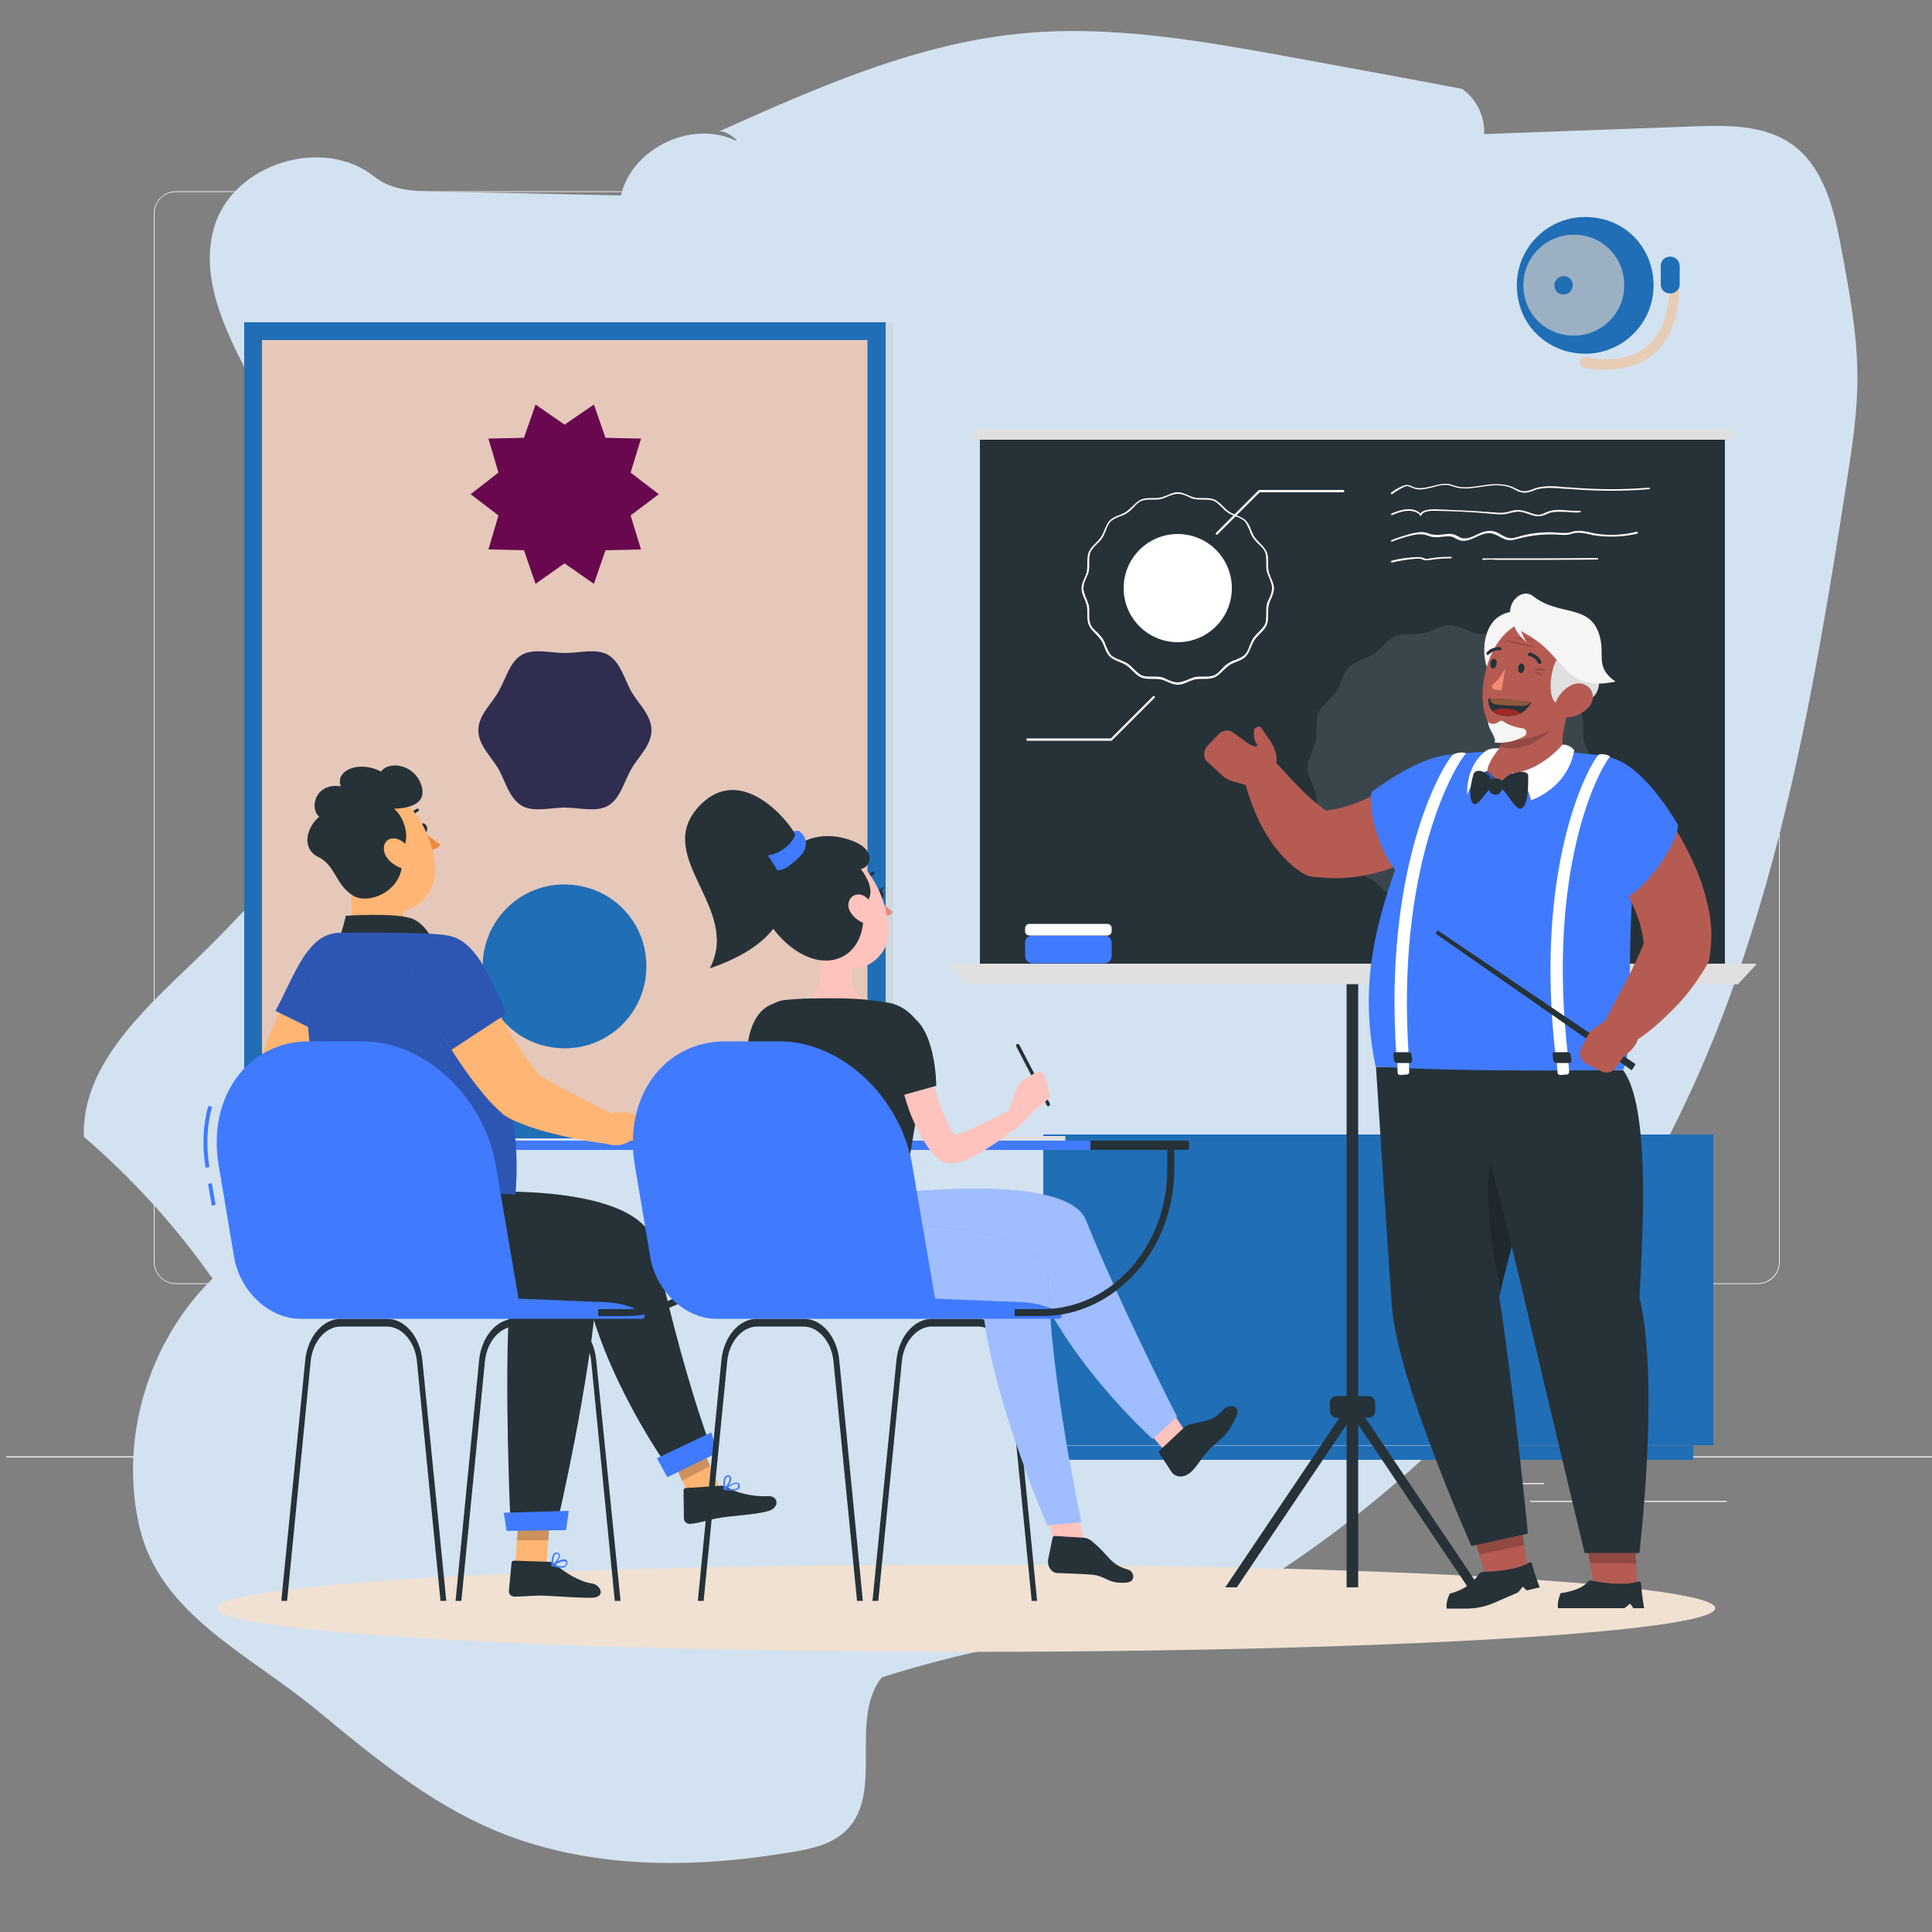 <?xml version="1.0" encoding="utf-8"?>
<!-- Generator: Adobe Illustrator 17.1.0, SVG Export Plug-In . SVG Version: 6.00 Build 0)  -->
<!DOCTYPE svg PUBLIC "-//W3C//DTD SVG 1.1//EN" "http://www.w3.org/Graphics/SVG/1.1/DTD/svg11.dtd">
<svg version="1.1" xmlns="http://www.w3.org/2000/svg" xmlns:xlink="http://www.w3.org/1999/xlink" x="0px" y="0px"
	 viewBox="0 0 500 500" enable-background="new 0 0 500 500" xml:space="preserve">
<rect x="0" y="0" width="500" height="500" fill="#808080" stroke="none"/>
<g id="Background_Complete">
	<g>
		<rect x="1.6" y="376.9" fill="#EBEBEB" width="500" height="0.3"/>
		<rect x="396" y="388.4" fill="#EBEBEB" width="50.9" height="0.3"/>
		<rect x="54.1" y="385.4" fill="#EBEBEB" width="47.2" height="0.3"/>
		<rect x="380.4" y="383.8" fill="#EBEBEB" width="19.2" height="0.3"/>
		<rect x="318.7" y="390.4" fill="#EBEBEB" width="14.1" height="0.3"/>
		<rect x="274.4" y="390.4" fill="#EBEBEB" width="35.4" height="0.3"/>
		<rect x="196.8" y="386.2" fill="#EBEBEB" width="57" height="0.3"/>
		<path fill="#EBEBEB" d="M238.6,332.3H45.5c-3.1,0-5.7-2.6-5.7-5.7V55.2c0-3.1,2.6-5.7,5.7-5.7h193.1c3.1,0,5.7,2.6,5.7,5.7v271.4
			C244.3,329.8,241.8,332.3,238.6,332.3z M45.5,49.7c-3,0-5.5,2.4-5.5,5.5v271.4c0,3,2.4,5.5,5.5,5.5h193.1c3,0,5.5-2.4,5.5-5.5
			V55.2c0-3-2.4-5.5-5.5-5.5H45.5z"/>
		<path fill="#EBEBEB" d="M454.9,332.3H261.8c-3.1,0-5.7-2.6-5.7-5.7V55.2c0-3.1,2.6-5.7,5.7-5.7h193.1c3.1,0,5.7,2.6,5.7,5.7v271.4
			C460.6,329.8,458.1,332.3,454.9,332.3z M261.8,49.7c-3,0-5.5,2.4-5.5,5.5v271.4c0,3,2.4,5.5,5.5,5.5h193.1c3,0,5.5-2.4,5.5-5.5
			V55.2c0-3-2.4-5.5-5.5-5.5H261.8z"/>
	</g>
	<path fill="#D2E2F0" d="M185.9,34.1C210.7,23,236,11.7,263,8.8c24.3-2.6,48.7,1.9,72.8,6.3c14.2,2.6,28.4,5.2,42.6,7.9
		c3.7,2.6,5.9,7.1,5.7,11.7c18.1-0.7,36.2-1.3,54.4-2c8.6-0.3,17.8-0.4,24.9,4.4c8.8,6,11.4,17.6,13.3,28.1c2,10.8,4,21.6,4,32.6
		c0,9.1-1.4,18.1-2.8,27.1c-8.7,55.7-18.3,112.1-42.8,162.8c-23.7,49-61.1,91.3-106.9,120.8c-6.2,4-12.5,7.7-19.5,9.9
		c-6.9,2.1-14.1,2.6-21.3,3.4c-20.1,2.1-39.9,6.2-59.2,12.3c-8.6,10.9,0.7,29.9-9.2,39.6c-3.7,3.6-9,4.8-14,5.6
		c-25.8,4.4-53.1,4.5-77.2-5.7c-16.9-7.2-31.3-19-45.4-30.7c-18-14.9-41-25-46.3-47.7s2.2-47.9,18.9-64.3
		c-9.5-13.5-20.7-25.9-33.3-36.7c-0.6-18,14.6-32,27.6-44.5c20.8-19.9,39.2-42.3,54.5-66.7c4.8-7.6,7.7-20.4-0.8-23.4
		c-6.9-2.4-11-9.5-14.4-16c-8.1-15.6-16.3-31.2-24.4-46.7C58,85,51.7,71.7,55.4,58.9C60.1,42.4,83.6,35,97,45.8
		c4.2,3.4,10.1,3.7,15.6,3.8c16,0.3,32.1,0.6,48.1,1c2.8-12.2,18.2-19.6,29.5-14.3C192,37.1,187.7,33.3,185.9,34.1z"/>
	<g>
		<g>
			<g>
				<rect x="65.2" y="83.4" fill="#CED8E1" width="166" height="211.2"/>
				<rect x="63.2" y="83.4" fill="#206EB6" width="166" height="211.2"/>
				<rect x="67.8" y="88" fill="#E5C8BA" width="156.7" height="201.9"/>
				<path fill="#206EB6" d="M166.8,245.5c3.2,15.3-10,28.6-25.3,25.3c-8-1.7-14.4-8.1-16.1-16.1c-3.2-15.3,10-28.6,25.3-25.3
					C158.8,231.1,165.1,237.5,166.8,245.5z"/>
				<path fill="#2F2E50" d="M168.6,189c0,3.9-3.4,6.8-5.2,10c-1.9,3.2-2.8,7.6-6,9.5c-3.1,1.8-7.4,0.5-11.2,0.5
					c-3.9,0-8.1,1.3-11.2-0.5c-3.2-1.9-4.2-6.3-6-9.5c-1.8-3.1-5.2-6.1-5.2-10c0-3.9,3.4-6.8,5.2-10c1.9-3.2,2.8-7.6,6-9.5
					c3.1-1.8,7.4-0.5,11.2-0.5c3.9,0,8.1-1.3,11.2,0.5c3.2,1.9,4.2,6.3,6,9.5C165.2,182.1,168.6,185.1,168.6,189z"/>
				<polygon fill="#69084F" points="170.5,127.9 163.2,133.4 165.9,142.2 156.7,142.4 153.7,151.1 146.1,145.8 138.6,151.1 
					135.6,142.4 126.4,142.2 129,133.4 121.8,127.9 129,122.3 126.4,113.5 135.6,113.3 138.6,104.7 146.1,109.9 153.7,104.7 
					156.7,113.3 165.9,113.5 163.2,122.3 				"/>
			</g>
		</g>
		<g>
			<rect x="423.6" y="293.6" fill="#206EB6" width="19.8" height="80.4"/>
			<rect x="275.3" y="374.1" fill="#206EB6" width="162.9" height="3.7"/>
			<rect x="270" y="293.6" fill="#206EB6" width="153.6" height="80.4"/>
			<rect x="280.7" y="322.7" fill="#206EB6" width="132.2" height="19.1"/>
			<rect x="280.7" y="347.7" fill="#206EB6" width="132.2" height="19.1"/>
			<path fill="#206EB6" d="M307.9,324h77.8c0.7,0,1.3-0.6,1.3-1.3v-0.1c0-0.7-0.6-1.3-1.3-1.3h-77.8c-0.7,0-1.3,0.6-1.3,1.3v0.1
				C306.7,323.4,307.3,324,307.9,324z"/>
			<path fill="#206EB6" d="M307.9,349h77.8c0.7,0,1.3-0.6,1.3-1.3v-0.1c0-0.7-0.6-1.3-1.3-1.3h-77.8c-0.7,0-1.3,0.6-1.3,1.3v0.1
				C306.7,348.5,307.3,349,307.9,349z"/>
			<rect x="280.7" y="297.6" fill="#206EB6" width="132.2" height="19.1"/>
			<path fill="#206EB6" d="M307.9,299h77.8c0.7,0,1.3-0.6,1.3-1.3v-0.1c0-0.7-0.6-1.3-1.3-1.3h-77.8c-0.7,0-1.3,0.6-1.3,1.3v0.1
				C306.7,298.4,307.3,299,307.9,299z"/>
		</g>
		<g>
			<path fill="#206EB6" d="M427.3,69c3.6,13.5-8.4,25.5-21.9,21.9c-5.9-1.6-10.7-6.3-12.2-12.2c-3.6-13.5,8.4-25.5,21.9-21.9
				C421,58.3,425.7,63,427.3,69z"/>
			<path fill="#9CB0C3" d="M419.9,70.3c2.6,9.9-6.2,18.7-16.1,16.1c-4.4-1.1-8-4.7-9.1-9.1c-2.6-9.9,6.2-18.7,16.1-16.1
				C415.2,62.3,418.7,65.9,419.9,70.3z"/>
			<path fill="#206EB6" d="M406.8,72.8c0.9,2.1-1.1,4.1-3.2,3.2c-0.5-0.2-0.9-0.6-1.1-1.1c-0.9-2.1,1.1-4.1,3.2-3.2
				C406.2,71.9,406.6,72.3,406.8,72.8z"/>
			<path fill="#E7CDB6" d="M415.4,95.7c-3.1,0-5.3-0.5-5.5-0.6c-0.7-0.2-1.2-0.9-1-1.6c0.2-0.7,0.9-1.2,1.6-1
				c0.1,0,9.3,2.2,15.5-2.7c4-3.1,6-8.5,6-16c0-0.7,0.6-1.3,1.3-1.3c0.7,0,1.3,0.6,1.3,1.3c0,8.3-2.4,14.4-7,18.1
				C423.7,95,419,95.7,415.4,95.7z"/>
			<path fill="#206EB6" d="M430.9,75.6c-0.7-0.4-1.1-1.2-1.1-2v-4.8c0-0.8,0.4-1.6,1.1-2c1.9-1.1,3.8,0.3,3.8,2.1v4.7
				C434.7,75.3,432.8,76.6,430.9,75.6z"/>
		</g>
	</g>
</g>
<g id="Background_Simple" display="none">
	<g display="inline">
		<path fill="#407BFF" d="M391.2,236.3c-3.6-38.9-87.7-129.1-149.8-150.8C160.9,57.2,77.3,94,59.8,178.8
			C43.5,257.6,105.3,321,186.2,328.9C258.2,336,397.9,282.9,391.2,236.3z"/>
		<path opacity="0.9" fill="#FFFFFF" d="M391.2,236.3c-3.6-38.9-87.7-129.1-149.8-150.8C160.9,57.2,77.3,94,59.8,178.8
			C43.5,257.6,105.3,321,186.2,328.9C258.2,336,397.9,282.9,391.2,236.3z"/>
	</g>
</g>
<g id="Shadow_1_">
	<ellipse id="_x3C_Path_x3E__84_" fill="#F0E1D2" cx="250" cy="416.2" rx="193.9" ry="11.3"/>
</g>
<g id="Board">
	<g>
		<rect x="253.6" y="112.4" fill="#263238" width="192.8" height="140.4"/>
		<path fill="#FFFFFF" d="M304.8,177.2c-1,0-1.9-0.4-2.8-0.8c-0.6-0.3-1.2-0.5-1.8-0.6c-0.6-0.1-1.3-0.1-2-0.1c-1,0-2,0-2.9-0.4
			c-0.9-0.4-1.6-1.1-2.3-1.8c-0.5-0.5-1-1-1.5-1.3c-0.5-0.4-1.2-0.6-1.8-0.9c-0.9-0.4-1.8-0.7-2.5-1.4c-0.7-0.7-1.1-1.6-1.4-2.5
			c-0.3-0.6-0.5-1.3-0.9-1.8c-0.4-0.5-0.8-1-1.3-1.5c-0.7-0.7-1.4-1.4-1.8-2.3c-0.4-0.9-0.4-1.9-0.4-2.9c0-0.7,0-1.4-0.1-2
			c-0.1-0.6-0.4-1.2-0.6-1.8c-0.4-0.9-0.8-1.8-0.8-2.8s0.4-1.9,0.8-2.8c0.3-0.6,0.5-1.2,0.6-1.8c0.1-0.6,0.1-1.3,0.1-2
			c0-1,0-2,0.4-2.9c0.4-0.9,1.1-1.6,1.8-2.3c0.5-0.5,1-1,1.3-1.5c0.4-0.5,0.6-1.2,0.9-1.8c0.4-0.9,0.7-1.8,1.4-2.5
			c0.7-0.7,1.6-1.1,2.5-1.4c0.6-0.3,1.3-0.5,1.8-0.9c0.5-0.4,1-0.8,1.5-1.3c0.7-0.7,1.4-1.4,2.3-1.8c0.9-0.4,1.9-0.4,2.9-0.4
			c0.7,0,1.4,0,2-0.1c0.6-0.1,1.2-0.4,1.8-0.6c0.9-0.4,1.8-0.8,2.8-0.8s1.9,0.4,2.8,0.8c0.6,0.3,1.2,0.5,1.8,0.6
			c0.6,0.1,1.3,0.1,2,0.1c1,0,2,0,2.9,0.4c0.9,0.4,1.6,1.1,2.3,1.8c0.5,0.5,1,1,1.5,1.3c0.5,0.4,1.2,0.6,1.8,0.9
			c0.9,0.4,1.8,0.7,2.5,1.4c0.7,0.7,1.1,1.6,1.4,2.5c0.3,0.6,0.5,1.3,0.9,1.8c0.4,0.5,0.8,1,1.3,1.5c0.7,0.7,1.4,1.4,1.8,2.3
			c0.4,0.9,0.4,1.9,0.4,2.9c0,0.7,0,1.4,0.1,2c0.1,0.6,0.4,1.2,0.6,1.8c0.4,0.9,0.8,1.8,0.8,2.8c0,1-0.4,1.9-0.8,2.8
			c-0.3,0.6-0.5,1.2-0.6,1.8c-0.1,0.6-0.1,1.3-0.1,2c0,1,0,2-0.4,2.9c-0.4,0.9-1.1,1.6-1.8,2.3c-0.5,0.5-1,1-1.3,1.5
			c-0.4,0.5-0.6,1.2-0.9,1.8c-0.4,0.9-0.7,1.8-1.4,2.5c-0.7,0.7-1.6,1.1-2.5,1.4c-0.6,0.3-1.3,0.5-1.8,0.9c-0.5,0.4-1,0.8-1.5,1.3
			c-0.7,0.7-1.4,1.4-2.3,1.8c-0.9,0.4-1.9,0.4-2.9,0.4c-0.7,0-1.4,0-2,0.1c-0.6,0.1-1.2,0.4-1.8,0.6
			C306.8,176.8,305.8,177.2,304.8,177.2z M298.6,175.1c0.6,0,1.2,0,1.7,0.1c0.7,0.1,1.3,0.4,1.9,0.7c0.9,0.4,1.7,0.7,2.6,0.7
			s1.8-0.4,2.6-0.7c0.6-0.3,1.3-0.5,1.9-0.7c0.7-0.1,1.4-0.1,2.1-0.1c1,0,1.9,0,2.7-0.3c0.8-0.3,1.5-1,2.1-1.7c0.5-0.5,1-1,1.6-1.4
			c0.6-0.4,1.2-0.7,1.9-0.9c0.9-0.4,1.7-0.7,2.4-1.3c0.6-0.6,1-1.5,1.3-2.4c0.3-0.6,0.5-1.3,0.9-1.9c0.4-0.6,0.9-1.1,1.4-1.6
			c0.7-0.7,1.3-1.3,1.7-2.1c0.3-0.8,0.3-1.7,0.3-2.7c0-0.7,0-1.4,0.1-2.1c0.1-0.7,0.4-1.3,0.7-1.9c0.4-0.9,0.7-1.7,0.7-2.6
			c0-0.9-0.4-1.8-0.7-2.6c-0.3-0.6-0.5-1.3-0.7-1.9c-0.1-0.7-0.1-1.4-0.1-2.1c0-1,0-1.9-0.3-2.7c-0.3-0.8-1-1.5-1.7-2.1
			c-0.5-0.5-1-1-1.4-1.6c-0.4-0.6-0.7-1.2-0.9-1.9c-0.4-0.9-0.7-1.7-1.3-2.4c-0.6-0.6-1.5-1-2.4-1.3c-0.6-0.3-1.3-0.5-1.9-0.9
			c-0.6-0.4-1.1-0.9-1.6-1.4c-0.7-0.7-1.3-1.3-2.1-1.7c-0.8-0.3-1.7-0.3-2.7-0.3c-0.7,0-1.4,0-2.1-0.1c-0.7-0.1-1.3-0.4-1.9-0.7
			c-0.9-0.4-1.7-0.7-2.6-0.7s-1.8,0.4-2.6,0.7c-0.6,0.3-1.3,0.5-1.9,0.7c-0.7,0.1-1.4,0.1-2.1,0.1c-1,0-1.9,0-2.7,0.3
			c-0.8,0.3-1.5,1-2.1,1.7c-0.5,0.5-1,1-1.6,1.4c-0.6,0.4-1.2,0.7-1.9,0.9c-0.9,0.4-1.7,0.7-2.4,1.3c-0.6,0.6-1,1.5-1.3,2.4
			c-0.3,0.6-0.5,1.3-0.9,1.9c-0.4,0.6-0.9,1.1-1.4,1.6c-0.7,0.7-1.3,1.3-1.7,2.1c-0.3,0.8-0.3,1.7-0.3,2.7c0,0.7,0,1.4-0.1,2.1
			c-0.1,0.7-0.4,1.3-0.7,1.9c-0.4,0.9-0.7,1.7-0.7,2.6c0,0.9,0.4,1.8,0.7,2.6c0.3,0.6,0.5,1.3,0.7,1.9c0.1,0.7,0.1,1.4,0.1,2.1
			c0,1,0,1.9,0.3,2.7c0.3,0.8,1,1.5,1.7,2.1c0.5,0.5,1,1,1.4,1.6c0.4,0.6,0.7,1.2,0.9,1.9c0.4,0.9,0.7,1.7,1.3,2.4
			c0.6,0.6,1.5,1,2.4,1.3c0.6,0.3,1.3,0.5,1.9,0.9c0.6,0.4,1.1,0.9,1.6,1.4c0.7,0.7,1.3,1.3,2.1,1.7c0.8,0.3,1.7,0.3,2.7,0.3
			C298.3,175.1,298.4,175.1,298.6,175.1z"/>
		<circle fill="#FFFFFF" cx="304.8" cy="152.2" r="14"/>
		<path fill="#FFFFFF" d="M314.9,138.4c-0.1,0-0.1,0-0.2-0.1c-0.1-0.1-0.1-0.3,0-0.4l11-11c0,0,0.1-0.1,0.2-0.1h21.7
			c0.1,0,0.3,0.1,0.3,0.3c0,0.1-0.1,0.3-0.3,0.3h-21.6L315,138.4C315,138.4,314.9,138.4,314.9,138.4z"/>
		<path fill="#FFFFFF" d="M287.6,191.7h-21.7c-0.1,0-0.3-0.1-0.3-0.3c0-0.1,0.1-0.3,0.3-0.3h21.6l10.9-10.9c0.1-0.1,0.3-0.1,0.4,0
			c0.1,0.1,0.1,0.3,0,0.4l-11,11C287.7,191.7,287.6,191.7,287.6,191.7z"/>
		<g>
			<path fill="#FFFFFF" d="M360.2,127.9c-0.1,0-0.1,0-0.2-0.1c-0.1-0.1,0-0.2,0-0.3c0.8-0.6,1.7-1.2,2.7-1.6
				c0.4-0.2,0.9-0.4,1.4-0.4c0,0,0,0,0,0c0.5,0,1,0.2,1.4,0.4c0.2,0.1,0.3,0.2,0.5,0.2c1.4,0.5,3,0.1,4.7-0.3c1.5-0.4,3-0.8,4.5-0.5
				c0.4,0.1,0.7,0.2,1,0.3c0.2,0.1,0.4,0.1,0.6,0.2c2,0.6,4.2,0.2,6.4-0.1c0.4-0.1,0.9-0.1,1.3-0.2c2.9-0.4,5.1-0.2,6.9,0.5
				c0.3,0.1,0.6,0.3,0.8,0.4c0.7,0.3,1.3,0.7,2.1,0.7c0.8,0.1,1.6-0.2,2.4-0.5c0.3-0.1,0.5-0.2,0.8-0.3c2.4-0.7,5.1-0.5,7.7-0.2
				l0.5,0c7,0.6,14.1,0.7,21.1,0.1c0.1,0,0.2,0.1,0.2,0.2c0,0.1-0.1,0.2-0.2,0.2c-7,0.6-14.2,0.5-21.2-0.1l-0.5,0
				c-2.5-0.2-5.2-0.5-7.5,0.2c-0.3,0.1-0.5,0.2-0.8,0.3c-0.8,0.3-1.7,0.6-2.6,0.5c-0.8-0.1-1.5-0.4-2.2-0.8
				c-0.3-0.1-0.5-0.3-0.8-0.4c-1.6-0.7-3.8-0.9-6.6-0.5c-0.4,0.1-0.9,0.1-1.3,0.2c-2.2,0.3-4.5,0.7-6.6,0.1
				c-0.2-0.1-0.4-0.1-0.6-0.2c-0.3-0.1-0.7-0.2-1-0.3c-1.4-0.3-2.9,0.1-4.3,0.5c-1.7,0.4-3.4,0.9-4.9,0.3c-0.2-0.1-0.4-0.1-0.5-0.2
				c-0.4-0.2-0.8-0.3-1.2-0.4c-0.4,0-0.8,0.2-1.2,0.4c-0.9,0.5-1.8,1-2.6,1.6C360.3,127.8,360.3,127.9,360.2,127.9z"/>
			<path fill="#FFFFFF" d="M398.1,133.6c-0.9,0-1.7-0.3-2.6-0.6c-0.9-0.3-1.7-0.6-2.6-0.6c-0.6,0-1.2,0.2-1.9,0.3
				c-0.4,0.1-0.8,0.2-1.2,0.3c-1.1,0.2-2.2,0.1-3.3,0l-0.1,0c-4.9-0.5-9.9-0.7-14.7-0.8c-1.7-0.1-3.5,0.2-3.8,1.1
				c0,0.1-0.1,0.1-0.2,0.2c-0.1,0-0.2,0-0.2-0.1c-0.5-0.9-2.1-1.3-3.3-1.2c-1.4,0.1-2.7,0.6-3.9,1.1c-0.1,0-0.2,0-0.3-0.1
				c0-0.1,0-0.2,0.1-0.3c1.2-0.5,2.5-1,4-1.1c1.2-0.1,2.7,0.2,3.5,1.1c0.7-1.1,3-1.1,4-1.1c4.8,0.2,9.9,0.4,14.8,0.8l0.1,0
				c1.1,0.1,2.2,0.2,3.2,0c0.4-0.1,0.8-0.2,1.2-0.3c0.6-0.2,1.3-0.3,2-0.3c1,0,1.9,0.3,2.8,0.6c1.1,0.4,2.1,0.8,3.2,0.5
				c0.3-0.1,0.6-0.2,1-0.4c0.2-0.1,0.3-0.2,0.5-0.2c1.6-0.7,3.5-0.6,5.3-0.4c1,0.1,2.1,0.1,3.2,0.1c0.1,0,0.2,0.1,0.2,0.2
				c0,0.1-0.1,0.2-0.2,0.2c-1.1,0.1-2.2,0-3.2-0.1c-1.9-0.1-3.6-0.2-5.1,0.4c-0.2,0.1-0.3,0.2-0.5,0.2c-0.3,0.2-0.7,0.3-1.1,0.4
				C398.7,133.6,398.4,133.6,398.1,133.6z"/>
			<path fill="#FFFFFF" d="M360.2,140.2c-0.1,0-0.2-0.1-0.2-0.1c0-0.1,0-0.2,0.1-0.3c1.6-0.7,3.4-1.2,5.1-1.7
				c0.9-0.2,1.8-0.4,2.9-0.4c0.6,0,1.2,0.2,1.7,0.4c0.6,0.2,1.1,0.3,1.7,0.3c0.6,0.1,1.3,0,2-0.1c1-0.1,2-0.3,3,0.1
				c0.3,0.1,0.6,0.3,0.8,0.4c0.3,0.1,0.5,0.3,0.8,0.4c1.3,0.4,2.6-0.1,4-0.8c1.2-0.6,2.5-1.1,3.9-1c1,0.1,1.8,0.5,2.5,1
				c0.9,0.5,1.7,0.9,2.7,0.9c0.5,0,0.9-0.2,1.3-0.3l0.1,0c3.5-1.1,7.4-1.5,11.2-1.1l0.2,0c0.5,0,1.1,0.1,1.6,0c0.3,0,0.6-0.1,1-0.2
				c0.2-0.1,0.5-0.1,0.7-0.2c1.4-0.3,2.9,0,4.3,0.3c0.3,0.1,0.6,0.1,0.8,0.2c3.7,0.7,7.7,0.5,11.2-0.4c0.1,0,0.2,0,0.3,0.2
				c0,0.1,0,0.2-0.2,0.3c-3.6,0.9-7.7,1-11.4,0.4c-0.3-0.1-0.6-0.1-0.8-0.2c-1.4-0.3-2.8-0.6-4.2-0.3c-0.2,0-0.4,0.1-0.7,0.2
				c-0.3,0.1-0.7,0.2-1,0.2c-0.6,0.1-1.1,0-1.7,0l-0.2,0c-3.7-0.3-7.6,0.1-11.1,1.1l-0.1,0c-0.5,0.1-0.9,0.3-1.4,0.3
				c-1.1,0.1-2.1-0.4-3-0.9c-0.7-0.4-1.5-0.8-2.4-0.9c-1.3-0.1-2.5,0.4-3.7,1c-1.4,0.6-2.8,1.3-4.3,0.8c-0.3-0.1-0.6-0.3-0.9-0.4
				c-0.2-0.1-0.5-0.3-0.7-0.4c-0.8-0.3-1.8-0.2-2.8-0.1c-0.7,0.1-1.4,0.2-2.1,0.1c-0.6,0-1.2-0.2-1.7-0.4c-0.6-0.2-1.1-0.3-1.6-0.3
				c-0.9-0.1-1.9,0.1-2.7,0.3C363.6,139,361.9,139.5,360.2,140.2C360.3,140.2,360.2,140.2,360.2,140.2z"/>
			<g>
				<path fill="#FFFFFF" d="M360.2,145.6c-0.1,0-0.2-0.1-0.2-0.2c0-0.1,0-0.2,0.2-0.3c1.9-0.5,4-0.8,6-0.9c0.6,0,1.2-0.1,1.8,0.1
					c0.1,0,0.3,0.1,0.4,0.1c0.2,0.1,0.3,0.1,0.5,0.2c0.4,0.1,0.8,0,1.2-0.1c1.8-0.3,3.6-0.4,5.4-0.4c0.1,0,0.2,0.1,0.2,0.2
					c0,0.1-0.1,0.2-0.2,0.2c-1.8,0-3.5,0.1-5.3,0.4c-0.5,0.1-0.9,0.1-1.4,0.1c-0.2,0-0.4-0.1-0.6-0.2c-0.1,0-0.2-0.1-0.3-0.1
					c-0.5-0.2-1.1-0.1-1.6-0.1C364.2,144.8,362.2,145.1,360.2,145.6C360.3,145.6,360.2,145.6,360.2,145.6z"/>
				<path fill="#FFFFFF" d="M383.8,144.9c-0.1,0-0.2-0.1-0.2-0.2c0-0.1,0.1-0.2,0.2-0.2c1.2,0,2.4,0,3.6,0l0.1,0
					c8.6,0,17.3,0,25.9-0.1c0,0,0,0,0,0c0.1,0,0.2,0.1,0.2,0.2c0,0.1-0.1,0.2-0.2,0.2c-8.6,0.1-17.3,0.1-25.9,0.1l-0.1,0
					C386.2,144.8,385,144.8,383.8,144.9C383.8,144.9,383.8,144.9,383.8,144.9z"/>
			</g>
		</g>
		<g opacity="0.1">
			<path fill="#FFFFFF" d="M412,198.6c0,2.4-1.7,4.6-2.1,6.9c-0.5,2.3,0.2,5-0.7,7.2c-0.9,2.2-3.3,3.6-4.6,5.5
				c-1.3,2-1.7,4.7-3.4,6.4c-1.7,1.7-4.4,2.1-6.4,3.4c-1.9,1.3-3.3,3.7-5.5,4.6c-2.1,0.9-4.8,0.2-7.2,0.7c-2.3,0.4-4.5,2.1-6.9,2.1
				c-2.4,0-4.6-1.7-6.9-2.1c-2.3-0.5-5,0.2-7.2-0.7c-2.2-0.9-3.6-3.3-5.5-4.6c-2-1.3-4.7-1.7-6.4-3.4c-1.7-1.7-2.1-4.4-3.4-6.4
				c-1.3-1.9-3.7-3.3-4.6-5.5c-0.9-2.1-0.2-4.8-0.7-7.2c-0.4-2.3-2.1-4.5-2.1-6.9c0-2.4,1.7-4.6,2.1-6.9c0.5-2.3-0.2-5,0.7-7.2
				c0.9-2.2,3.3-3.6,4.6-5.5c1.3-2,1.7-4.7,3.4-6.4c1.7-1.7,4.4-2.1,6.4-3.4c1.9-1.3,3.3-3.7,5.5-4.6c2.1-0.9,4.8-0.2,7.2-0.7
				c2.3-0.4,4.5-2.1,6.9-2.1c2.4,0,4.6,1.7,6.9,2.1c2.3,0.5,5-0.2,7.2,0.7c2.2,0.9,3.6,3.3,5.5,4.6c2,1.3,4.7,1.7,6.4,3.4
				c1.7,1.7,2.1,4.4,3.4,6.4c1.3,1.9,3.7,3.3,4.6,5.5c0.9,2.1,0.2,4.8,0.7,7.2C410.4,194,412,196.2,412,198.6z"/>
		</g>
		<g>
			<path fill="#407BFF" d="M267.2,242.1h18.6c1.1,0,1.9,0.9,1.9,1.9v3.4c0,1.1-0.9,1.9-1.9,1.9h-18.6c-1.1,0-1.9-0.9-1.9-1.9V244
				C265.2,243,266.1,242.1,267.2,242.1z"/>
			<path fill="#FFFFFF" d="M266.4,242.1h20.2c0.6,0,1.1-0.5,1.1-1.1v-0.8c0-0.6-0.5-1.1-1.1-1.1h-20.2c-0.6,0-1.1,0.5-1.1,1.1v0.8
				C265.2,241.6,265.8,242.1,266.4,242.1z"/>
		</g>
		<rect x="348.5" y="252" fill="#263238" width="3" height="158.8"/>
		<path fill="#263238" d="M354.2,366.9h-8.3c-0.9,0-1.7-0.8-1.7-1.7v-2.2c0-0.9,0.8-1.7,1.7-1.7h8.3c0.9,0,1.7,0.8,1.7,1.7v2.2
			C355.9,366.2,355.1,366.9,354.2,366.9z"/>
		<polygon fill="#263238" points="320.1,410.8 317.1,410.8 348.5,364.2 351.5,364.2 		"/>
		<polygon fill="#263238" points="379.9,410.8 382.9,410.8 351.5,364.2 348.5,364.2 		"/>
		<path fill="#E0E0E0" d="M447,113.8H253c-0.8,0-1.4-0.6-1.4-1.4l0,0c0-0.8,0.6-1.4,1.4-1.4H447c0.8,0,1.4,0.6,1.4,1.4l0,0
			C448.4,113.2,447.8,113.8,447,113.8z"/>
		<polygon fill="#E0E0E0" points="454.7,249.4 245.3,249.4 250.2,254.7 449.8,254.7 		"/>
	</g>
</g>
<g id="Character_1">
	<g>
		<rect x="103.8" y="295.2" fill="#407BFF" width="96" height="2.4"/>
		<rect x="174.4" y="295.2" fill="#263238" width="25.5" height="2.4"/>
		<path fill="#263238" d="M160.6,414.3h-1.5l-6.1-62c-0.5-5.1-3.9-9-7.8-9h-11.9c-3.9,0-7.3,3.9-7.8,9l-6.1,62h-1.5l6.1-62.3
			c0.6-6.1,4.6-10.7,9.2-10.7h11.9c4.7,0,8.6,4.6,9.2,10.7L160.6,414.3z"/>
		<path fill="#263238" d="M115.5,414.3H114l-6.1-62c-0.5-5.1-3.9-9-7.8-9H88.2c-3.9,0-7.3,3.9-7.8,9l-6.1,62h-1.5L79,352
			c0.6-6.1,4.6-10.7,9.2-10.7h11.9c4.7,0,8.6,4.6,9.2,10.7L115.5,414.3z"/>
		<g>
			<g>
				<path fill="#263238" d="M109,214.5c0.2,0.6,0.7,1,1.1,0.9s0.6-0.7,0.4-1.4c-0.2-0.6-0.7-1-1.1-0.9
					C108.9,213.3,108.7,213.9,109,214.5z"/>
				<path fill="#ED893E" d="M109.6,215c0,0,2.4,2.6,4.4,3.5c-0.6,1.2-2.3,1.4-2.3,1.4L109.6,215z"/>
				<path fill="#263238" d="M106.3,212.5c-0.1,0-0.1,0-0.2,0c-0.2,0-0.4-0.2-0.3-0.4c0.4-2.1,2-2.8,2.1-2.8c0.2-0.1,0.4,0,0.5,0.2
					c0.1,0.2,0,0.4-0.2,0.5c-0.1,0-1.3,0.6-1.6,2.2C106.6,212.4,106.5,212.5,106.3,212.5z"/>
				<path fill="#FFB573" d="M89.6,224.3l6.4,6.1l8.5,4.8c-0.3,0.3-0.2,2.2-0.1,3.1c0.3,2,0.8,3.5,3.5,4.6c1,0.4,2,1,2.2,1.9
					c0.2,1.2-0.7,2.6-5.4,3.3c-5.5,0.8-9.9-0.5-13.4-1.9c-2-0.8-1.7-1.7-1.2-3.6C91.5,237.7,91.2,229.2,89.6,224.3z"/>
				<path fill="#263238" d="M87.1,244.8c1.7-4.4,2.4-7.8,2.4-7.8s13-0.9,17.3,0.8c4.3,1.7,7,9.1,7,9.1L87.1,244.8z"/>
				<path fill="#FFB573" d="M88.2,220.8c3.1,7.3,4.5,11.8,9.6,14.2c7.7,3.7,15.7-3.1,14.8-11.2c-0.7-7.3-5.6-18.1-14-18.4
					C90.5,205.2,85.1,213.5,88.2,220.8z"/>
				<path fill="#263238" d="M103.7,220.5c2.9-3.3,0.9-9-1.7-11.2c2.5-0.1,8.9-0.6,7-6.2c-1.9-5.5-8.5-6.2-10.4-3.4
					c-5.5-3-12-0.4-10.4,3.8c-6.4-1-8.3,5.4-5.6,7.9c-3.4,2.8-4.6,8.3-0.2,10.4c4.4,2.1,4.5,7.3,9,10
					C95.8,234.5,106.1,229.8,103.7,220.5z"/>
				<path fill="#FFB573" d="M99.9,221.6c1,1.6,2.7,2.7,4.1,3.1c2.2,0.6,3.3-1.9,2.5-4c-0.7-1.9-3-4-5.1-3.7
					C99.3,217.3,98.8,219.7,99.9,221.6z"/>
				<g>
					<g>
						<g>
							<g>
								<g>
									<path fill="#FFB573" d="M93.2,254.6l-6.5,13c-1.1,2.2-2.1,4.3-3.2,6.5c-1,2.1-2.1,4.3-2.9,6.4c-0.5,1.1-0.9,2.1-1.3,3.1
										l-0.5,1.5l-0.1,0.2l0,0.1l0,0l0,0l0-0.1c0.1-0.5,0.1-1,0.1-1.3c0-0.6-0.1-0.8-0.2-0.9c-0.1-0.1-0.1,0.1,0.1,0.5
										c0.1,0.3,0.3,0.7,0.5,1.2c0.4,0.9,1,1.8,1.5,2.8c2.3,3.9,5.2,7.9,7.8,12.1l0.1,0.1c1.1,1.8,0.6,4.2-1.2,5.4
										c-1.3,0.8-2.9,0.8-4.2,0c-2.2-1.4-4.3-2.9-6.3-4.6c-2-1.6-4-3.4-5.9-5.4c-1-1-1.9-2-2.8-3.3c-0.5-0.6-0.9-1.3-1.4-2
										c-0.5-0.8-1-1.6-1.4-3c-0.2-0.7-0.4-1.5-0.5-2.8c0-0.6,0-1.4,0.2-2.2l0.2-0.6l0.5-2.1c0.4-1.3,0.8-2.6,1.2-3.9
										c0.9-2.5,1.8-4.9,2.7-7.3c1-2.4,2-4.7,3-7c2.1-4.6,4.3-9.1,6.8-13.6c2.1-3.7,6.8-5.1,10.5-3
										C93.7,246.4,95,250.9,93.2,254.6L93.2,254.6z"/>
									<g>
										<g>
											<path fill="#407BFF" d="M88.1,241.6c8.4,0.3,12.2,6.6,5.2,17.7c-6,9.6-6.8,9.8-6.8,9.8l-15.2-7.5
												C76.5,251.9,79.6,241.3,88.1,241.6z"/>
										</g>
										<g opacity="0.3">
											<path d="M88.1,241.6c8.4,0.3,12.2,6.6,5.2,17.7c-6,9.6-6.8,9.8-6.8,9.8l-15.2-7.5C76.5,251.9,79.6,241.3,88.1,241.6z"/>
										</g>
									</g>
									<path fill="#FFB573" d="M92.5,301.4l-0.8-0.9c-2.6-2.4-3.7-2.1-6.7-2.1l-3.7,2.7c2.2,6.1,6.7,5.8,6.7,5.8l1.3,1.2
										c1.2,1.1,3.2,0.7,3.8-0.9l0.4-1.1C94,304.5,93.6,302.7,92.5,301.4z"/>
								</g>
								<g>
									<polygon fill="#FFB573" points="180.5,392.2 187.6,388.2 180,370.7 172.8,374.7 									"/>
									<polygon opacity="0.2" points="176.5,383.2 183.8,379.4 180,370.7 172.8,374.7 									"/>
									<path fill="#263238" d="M186.7,384.5l-9.2,0.6c-0.3,0-0.6,0.3-0.6,0.6l0.1,7.3c0,0.8,0.8,1.4,1.5,1.4
										c3.2-0.3,4.5-1.1,8.5-1.7c2.5-0.4,8.4-0.7,11.7-1.6c3.2-0.9,2.8-4,0.1-3.9c-3.5,0.2-8.2-0.7-10.7-2.4
										C187.7,384.6,187.2,384.5,186.7,384.5z"/>
									<g>
										<path fill="#263238" d="M124,308.5c0,0,41.9-2.5,45.4,13.7c7.2,33,14.2,51.3,14.2,51.3l-11.1,5.7c0,0-16.3-22.9-21.1-46.3
											c-17.1-2.6-46.9,6.5-54-6.3c-6.3-11.3-0.8-19.4-0.8-19.4L124,308.5z"/>
									</g>
									<polygon fill="#407BFF" points="172.7,382.3 185.6,376 184.1,370.7 170,377.4 									"/>
									<path fill="#407BFF" d="M189.7,385.7c-0.8,0.1-1.6,0-2.2-0.1c-0.1,0-0.1-0.1-0.2-0.1c0-0.1,0-0.2,0.1-0.2
										c0.2-0.2,2.5-1.9,3.5-1.6c0.2,0.1,0.4,0.2,0.5,0.5c0.1,0.4,0.1,0.8-0.2,1.1C190.9,385.6,190.3,385.7,189.7,385.7z
										 M188,385.3c1.5,0.2,2.6,0.1,2.9-0.3c0.1-0.2,0.2-0.4,0.1-0.7c0-0.1-0.1-0.2-0.2-0.3C190.2,383.8,188.9,384.6,188,385.3z"
										/>
									<path fill="#407BFF" d="M187.5,385.6C187.5,385.6,187.5,385.6,187.5,385.6c-0.1,0-0.2-0.1-0.2-0.2c0-0.1-0.4-2.4,0.4-3.3
										c0.2-0.2,0.5-0.3,0.8-0.3c0.4,0,0.6,0.2,0.7,0.5C189.5,383.2,188.4,385,187.5,385.6C187.6,385.6,187.6,385.6,187.5,385.6z
										 M188.4,382.2c-0.2,0-0.3,0.1-0.4,0.2c-0.5,0.5-0.4,1.9-0.4,2.6c0.7-0.7,1.4-2,1.2-2.6
										C188.9,382.4,188.8,382.2,188.4,382.2C188.5,382.2,188.4,382.2,188.4,382.2z"/>
								</g>
								<g>
									<polygon fill="#FFB573" points="133.2,407.2 141.3,406.8 142.7,387.6 134.5,388 									"/>
									<path fill="#263238" d="M142.2,404.2l-9.2-0.3c-0.3,0-0.6,0.2-0.6,0.5l-0.7,7.3c-0.1,0.8,0.6,1.5,1.4,1.5
										c3.2,0,4.6-0.4,8.6-0.2c2.5,0.1,7,0.5,11.2,0.5s2.5-3.4,0.3-3.7c-3.5-0.5-7.3-3.1-9.6-5
										C143.1,404.4,142.6,404.2,142.2,404.2z"/>
									<path fill="#407BFF" d="M145,405.7c-0.8,0-1.6-0.2-2.2-0.4c-0.1,0-0.1-0.1-0.1-0.2c0-0.1,0-0.1,0.1-0.2
										c0.3-0.2,2.6-1.7,3.6-1.3c0.2,0.1,0.4,0.3,0.4,0.6c0.1,0.4,0,0.8-0.3,1C146.2,405.7,145.7,405.8,145,405.7z M143.4,405.1
										c1.5,0.3,2.5,0.3,2.9,0c0.2-0.2,0.2-0.4,0.2-0.7c0-0.1-0.1-0.2-0.2-0.3C145.7,403.9,144.3,404.5,143.4,405.1z"/>
									<path fill="#407BFF" d="M142.9,405.4C142.9,405.4,142.8,405.4,142.9,405.4c-0.1-0.1-0.2-0.1-0.2-0.2c0-0.1-0.1-2.5,0.7-3.2
										c0.2-0.2,0.5-0.3,0.8-0.2c0.4,0.1,0.6,0.3,0.7,0.6C145.1,403.2,143.8,404.9,142.9,405.4C143,405.4,142.9,405.4,142.9,405.4
										z M144.1,402.1c-0.2,0-0.3,0-0.4,0.2c-0.5,0.5-0.6,1.8-0.6,2.6c0.7-0.6,1.6-1.9,1.5-2.4
										C144.5,402.3,144.5,402.2,144.1,402.1C144.2,402.1,144.1,402.1,144.1,402.1z"/>
									<g>
										<polygon opacity="0.2" points="134.5,388 142.7,387.6 141.9,398.6 133.8,398.6 										"/>
									</g>
									<path fill="#263238" d="M104.8,307.6c0,0,50.8,9.5,49.9,23.8c-1.8,25.7-10.4,62.4-10.4,62.4l-12.2,0.2
										c0,0-1.7-38.2-0.2-56.8c-15.2,0-45.3-0.5-51.1-8.4c-6.5-8.7,0.2-22.3,0.2-22.3L104.8,307.6z"/>
									<polygon fill="#407BFF" points="131.1,396.2 146.5,396 147.2,391 130.4,391.5 									"/>
								</g>
								<g>
									<path fill="#407BFF" d="M115.8,242.1c-5-1-27.5-0.7-27.5-0.7c-4.7-0.1-8.7,3.3-9.2,7.9c-0.8,6.9,1.5,22.3,1.7,30.2
										c0.2,9.7,0.4,13.8,0.2,26.9l52.4,2.7c1.9-23.8-5.8-35.3-10.4-59.1C122.3,246.6,120.8,243.1,115.8,242.1z"/>
									<path opacity="0.3" d="M115.8,242.1c-5-1-27.5-0.7-27.5-0.7c-4.7-0.1-8.7,3.3-9.2,7.9c-0.8,6.9,1.5,22.3,1.7,30.2
										c0.2,9.7,0.4,13.8,0.2,26.9l52.4,2.7c1.9-23.8-5.8-35.3-10.4-59.1C122.3,246.6,120.8,243.1,115.8,242.1z"/>
								</g>
								<g>
									<path fill="#FFB573" d="M122.1,249.8c2.4,4.2,4.8,8.6,7.2,12.8c1.2,2.1,2.5,4.2,3.7,6.3c1.2,2.1,2.6,4,3.9,5.9l1,1.3
										c0.3,0.5,0.6,0.8,1,1.2l0.2,0.3l0.1,0.2l0,0l0,0l-0.1-0.1c-0.1,0-0.1-0.1-0.2-0.1c0,0,0,0,0,0c0,0,0,0,0,0.1
										c0.1,0.1,0.6,0.4,0.9,0.7c1.7,1.1,3.9,2.2,6.1,3.4c4.4,2.3,8.9,4.5,13.3,7l0.1,0c1.9,1.1,2.5,3.4,1.5,5.3
										c-0.8,1.4-2.3,2.1-3.8,1.9c-5.2-0.6-10.3-1.7-15.4-3c-2.6-0.7-5.1-1.5-7.9-2.7c-0.7-0.3-1.4-0.6-2.4-1.2
										c-0.2-0.1-0.5-0.3-0.8-0.5c-0.1-0.1-0.3-0.2-0.4-0.3l-0.5-0.5l-0.3-0.2l-0.2-0.2l-0.2-0.2l-0.4-0.4
										c-0.5-0.5-1.1-1.1-1.6-1.6l-1.4-1.6c-3.6-4.3-6.6-8.6-9.4-13.1c-2.8-4.5-5.4-8.9-7.8-13.7c-1.9-3.8-0.4-8.4,3.5-10.3
										c3.7-1.8,8.1-0.4,10.1,3.1L122.1,249.8z"/>
									<g>
										<g>
											<path fill="#407BFF" d="M108.1,247.1c4.5-7.1,11.8-7.2,17.9,4.5c5.2,10,5,10.8,5,10.8l-14.2,9.3
												C111.1,262.3,103.5,254.3,108.1,247.1z"/>
										</g>
										<g opacity="0.3">
											<path d="M108.1,247.1c4.5-7.1,11.8-7.2,17.9,4.5c5.2,10,5,10.8,5,10.8l-14.2,9.3C111.1,262.3,103.5,254.3,108.1,247.1z"
												/>
										</g>
									</g>
									<path fill="#FFB573" d="M163.2,288.1l-1.2-0.2c-3.6-0.3-4.3,0.6-6.6,2.4l-1.2,4.4c5.5,3.5,8.9,0.5,8.9,0.5l1.8,0.2
										c1.7,0.2,3-1.5,2.4-3.1l-0.4-1.1C166.2,289.7,164.8,288.4,163.2,288.1z"/>
								</g>
							</g>
						</g>
					</g>
				</g>
			</g>
		</g>
		<path fill="#407BFF" d="M53.2,302.2c-0.9-5.5-0.7-11,0.7-16l1,0.3c-1.4,4.8-1.6,10.2-0.7,15.5L53.2,302.2z"/>
		
			<rect x="52" y="308.5" transform="matrix(0.168 0.986 -0.986 0.168 350.278 203.115)" fill="#407BFF" width="5.7" height="1"/>
		<path fill="#407BFF" d="M156.6,337l-22.4-0.9l-5.9-34.5c-3-17.7-18.4-32.1-34.3-32.1H80c-15.9,0-26.4,14.4-23.4,32.1l4,23.8
			c1.5,8.8,9.1,15.9,17,15.9h57.4h31.1c0.8,0,1.1-1.3,0.3-1.7C163.3,338,159.9,337.1,156.6,337z"/>
		<path fill="#263238" d="M161.9,340.6h-7.1v-1.8h7.1c17.9,0,32.4-16.2,32.4-36.2v-6.2h1.8v6.2C196.1,323.5,180.7,340.6,161.9,340.6
			z"/>
	</g>
</g>
<g id="Character_2">
	<g>
		<rect x="211.6" y="295.2" fill="#407BFF" width="96" height="2.4"/>
		<rect x="243.6" y="294" fill="#E0E0E0" width="32.1" height="1.2"/>
		<rect x="282.2" y="295.2" fill="#263238" width="25.5" height="2.4"/>
		<path fill="#263238" d="M268.4,414.3H267l-6.1-62c-0.5-5.1-3.9-9-7.8-9h-11.9c-3.9,0-7.3,3.9-7.8,9l-6.1,62h-1.5L232,352
			c0.6-6.1,4.6-10.7,9.2-10.7h11.9c4.7,0,8.6,4.6,9.2,10.7L268.4,414.3z"/>
		<path fill="#263238" d="M223.3,414.3h-1.5l-6.1-62c-0.5-5.1-3.9-9-7.8-9H196c-3.9,0-7.3,3.9-7.8,9l-6.1,62h-1.5l6.1-62.3
			c0.6-6.1,4.6-10.7,9.2-10.7H208c4.7,0,8.6,4.6,9.2,10.7L223.3,414.3z"/>
		<g>
			<g>
				<g>
					<path fill="#FFC3BD" d="M202.9,270.7l-1.9,14.2c-0.6,4.7-1.2,9.5-1.7,14.1l-0.2,1.7l-0.1,0.9c0-0.1,0-0.3,0-0.4
						c0-0.1-0.1-0.3-0.1-0.4c-0.1-0.2-0.2-0.4-0.2-0.5c-0.1-0.2-0.2-0.2-0.1-0.1c0,0,0.2,0.1,0.3,0.2c0.3,0.2,0.7,0.4,1.1,0.7
						c1.8,0.9,4,1.6,6.2,2.3c4.4,1.4,9.1,2.5,13.7,3.6l-0.5,4c-4.9-0.2-9.8-0.7-14.7-1.5c-2.5-0.5-4.9-1-7.5-2
						c-0.7-0.3-1.3-0.6-2.1-1c-0.4-0.2-0.8-0.5-1.2-0.8c-0.4-0.3-0.9-0.7-1.4-1.4c-0.2-0.4-0.5-0.8-0.6-1.3
						c-0.1-0.3-0.2-0.6-0.2-0.8c0-0.3-0.1-0.7,0-0.9l0-0.9l0.1-1.9c0.2-4.9,0.6-9.8,1.2-14.6c0.5-4.8,1.1-9.6,1.9-14.4L202.9,270.7z
						"/>
					<path fill="#FFC3BD" d="M230.5,311.3l-3.1,2.8c-0.7,0.7-1.8,0.8-2.7,0.4l-3.4-1.7c0,0-5.1-0.2-5.8-3.3l1.3-2.4l7.9-0.9
						c0.8-0.1,1.6,0.1,2.3,0.5l3.2,2C231.2,309.3,231.3,310.6,230.5,311.3z"/>
					<path fill="#FFC3BD" d="M211.9,241.5c0.8,4.9,1.5,13.8-2,16.9c0,0,8.5,4.4,14.1,12.2c6-4.7,1-11.8,1-11.8
						c-5.4-1.4-5.1-5.4-4-9.2L211.9,241.5z"/>
					<path fill="#263238" d="M200.3,259.7c-6.1,2-7.4,10.2-6.9,16.6l12.4,7.6c0,0,3-9.3,3-14.3C208.7,264.3,204.5,258.3,200.3,259.7
						z"/>
					<path fill="#263238" d="M239.3,271.6c-0.5,7-2.1,18.9-5.9,38.8l-33.1-1c0.9-12.2-0.4-21.3-3.4-42.7c-0.5-3.9,2.3-7.5,6.2-7.9
						c2.1-0.2,4.5-0.4,7-0.4c5.6-0.1,10.2-0.1,15,0.4c1.6,0.2,3.3,0.5,4.9,0.7C235.6,260.6,239.7,265.8,239.3,271.6z"/>
					
						<ellipse transform="matrix(-0.952 0.307 -0.307 -0.952 515.947 381.828)" fill="#263238" cx="228" cy="231.5" rx="0.8" ry="1.2"/>
					<path fill="#263238" d="M227.4,230.4l1.4-0.9C228.8,229.5,228.4,230.9,227.4,230.4z"/>
					<path fill="#ED847E" d="M227.6,232.7c0,0,1.9,2.4,3.5,3.3c-0.6,1-2.1,1.1-2.1,1.1L227.6,232.7z"/>
					<path fill="#263238" d="M226.2,226.1c0.1-0.1,0-0.3,0-0.4c-0.1-0.2-0.4-0.2-0.5-0.1c-1.7,1.3-1.6,3.1-1.6,3.1
						c0,0.2,0.2,0.4,0.4,0.4c0.2,0,0.4-0.2,0.4-0.4l0,0c0-0.1-0.1-1.4,1.3-2.5C226.1,226.2,226.2,226.1,226.2,226.1z"/>
					<path fill="#FFC3BD" d="M205.1,235.9c3,7.5,4,10.8,9.2,13.5c7.8,4.1,16.4-1.2,15.7-9.5c-0.6-7.4-5.3-18.5-13.8-19.2
						C207.8,220.1,202.1,228.3,205.1,235.9z"/>
					<path fill="#263238" d="M223.2,234.1c1.5-0.4,4-3.3-0.4-9.2c2.4-0.4,4.3-4.8-2.2-7.3c-6.5-2.5-13.6-1.3-17.9,4.7
						c0,0-13.7,4.1-2.5,18.2C211.3,254.6,225.5,248.9,223.2,234.1z"/>
					<path fill="#407BFF" d="M197.6,222.3c-0.1,0.7,0.4,1.4,1.1,2c1.3,1.1,3.2,1.2,4.7,0.3c1.1-0.7,2.6-1.8,4.1-3.5
						c1.5-1.6,1.4-4.3-0.3-5.7c-0.3-0.3-0.6-0.4-0.6-0.4S198.7,215.2,197.6,222.3z"/>
					<path fill="#263238" d="M198.7,221.4c4.5-0.7,6.9-4.3,7.1-5.4c-1-2.6-14-19.4-25.1-7.1c-11.7,13,11.2,26.1,3,41.7
						C198,245.8,209.6,235.9,198.7,221.4z"/>
					<path fill="#FFC3BD" d="M219.9,235.7c0.8,1.6,2.3,2.7,3.7,3.2c2.1,0.7,3.3-1.2,2.7-3.2c-0.5-1.8-2.1-4.4-4.3-4.2
						C219.9,231.6,219,233.9,219.9,235.7z"/>
					<polygon fill="#FFC3BD" points="273.5,401.6 281.3,400.9 276.1,381.6 268.3,382.4 					"/>
					<path fill="#263238" d="M291.9,406.2c-4.8-1.4-4.6-3.5-9.4-7.4c-0.5-0.4-1.1-0.7-1.7-0.8l-7.8-0.5c-0.3,0-0.5,0.2-0.6,0.5
						l-1.1,5.4c-0.4,1.9,0.8,3.7,2.4,3.7c2.6,0.1,5.8,0.2,8.6,0.4c4.1,0.3,4.2,2.4,9,2.1C294.2,409.5,293.5,406.6,291.9,406.2z"/>
					<polygon fill="#FFC3BD" points="302.6,376.8 307.9,372.2 299.1,358.8 292.4,365.1 					"/>
					<path fill="#263238" d="M306.5,369.4l-6.3,5.9c-0.3,0.2-0.3,0.6-0.1,0.9l3,4.6c1,1.6,3.1,1.7,4.7,0.5c2.1-1.6,3.2-4.4,5.7-6.7
						c3.6-3.3,4.2-3.3,6.4-7.9c1.5-3.1-1.8-3.2-2.9-2.2c-2.9,2.5-1.8,2.6-8.5,4C307.7,368.6,307,368.9,306.5,369.4z"/>
					<g>
						<path fill="#407BFF" d="M221.8,309.9c0,0,53.6-7.9,59.2,5.8c9.7,23.9,23.6,50.9,23.6,50.9l-6.3,5.8c0,0-24-21.5-32.3-45.5
							c-9.9,3.2-41.5,13.6-53.1,13.6c-12.4,0-17.4-10.5-12.9-28c0.4-1.6,1.8-2.6,3.4-2.6C211.1,309.7,221.8,309.9,221.8,309.9z"/>
						<path opacity="0.5" fill="#FFFFFF" d="M221.8,309.9c0,0,53.6-7.9,59.2,5.8c9.7,23.9,23.6,50.9,23.6,50.9l-6.3,5.8
							c0,0-24-21.5-32.3-45.5c-9.9,3.2-41.5,13.6-53.1,13.6c-12.4,0-17.4-10.5-12.9-28c0.4-1.6,1.8-2.6,3.4-2.6
							C211.1,309.7,221.8,309.9,221.8,309.9z"/>
					</g>
					<g>
						<path fill="#407BFF" d="M226.9,316.9c0,0,44-1.3,44.4,14.3c0.6,25.8,8.5,62.7,8.5,62.7l-8.7,0.8c0,0-13.1-29.4-16.6-54.6
							c-15.7,1-30.1,0.3-41.7,0.3c-13,0-14-14.2-1.4-30.9C219.1,309.5,226.9,316.9,226.9,316.9z"/>
						<path opacity="0.5" fill="#FFFFFF" d="M226.9,316.9c0,0,44-1.3,44.4,14.3c0.6,25.8,8.5,62.7,8.5,62.7l-8.7,0.8
							c0,0-13.1-29.4-16.6-54.6c-15.7,1-30.1,0.3-41.7,0.3c-13,0-14-14.2-1.4-30.9C219.1,309.5,226.9,316.9,226.9,316.9z"/>
					</g>
					<path fill="#FFFFFF" d="M199.8,307.5l-0.9,2.9c-0.1,0.2,0.1,0.5,0.5,0.5l34.1,1c0.3,0,0.6-0.1,0.6-0.3l0.4-3
						c0-0.2-0.2-0.4-0.6-0.4l-33.5-1C200.1,307.3,199.8,307.4,199.8,307.5z"/>
					<g>
						<path fill="#263238" d="M204.2,311.4l-0.9,0c-0.2,0-0.3-0.1-0.3-0.2l0.5-3.8c0-0.1,0.2-0.2,0.4-0.2l0.9,0
							c0.2,0,0.3,0.1,0.3,0.2l-0.5,3.8C204.5,311.3,204.3,311.4,204.2,311.4z"/>
						<path fill="#263238" d="M230.9,312.2l-0.9,0c-0.2,0-0.3-0.1-0.3-0.2l0.5-3.8c0-0.1,0.2-0.2,0.4-0.2l0.9,0
							c0.2,0,0.3,0.1,0.3,0.2l-0.5,3.8C231.2,312.1,231.1,312.2,230.9,312.2z"/>
						<path fill="#263238" d="M217.5,311.8l-0.9,0c-0.2,0-0.3-0.1-0.3-0.2l0.5-3.8c0-0.1,0.2-0.2,0.4-0.2l0.9,0
							c0.2,0,0.3,0.1,0.3,0.2l-0.5,3.8C217.9,311.7,217.7,311.8,217.5,311.8z"/>
					</g>
					<path fill="#FFC3BD" d="M240.5,275.4c0.1,0.7,0.3,1.6,0.5,2.5c0.2,0.8,0.4,1.7,0.6,2.5c0.4,1.7,0.9,3.3,1.5,5
						c0.6,1.6,1.2,3.2,1.9,4.7c0.7,1.5,1.5,2.9,2.4,4.2l0.2,0.2c0,0.1,0,0-0.1-0.1c0,0-0.1-0.1-0.1-0.1c-0.1-0.1-0.2-0.2-0.3-0.2
						c-0.4-0.3-0.7-0.3-0.8-0.3c-0.3,0-0.1,0,0.1,0c0.5,0,1.2-0.2,2-0.5c1.5-0.5,3.2-1.2,4.8-2c3.2-1.5,6.5-3.2,9.8-4.9l2.4,3.3
						c-2.9,2.6-5.8,4.9-9.1,7c-1.6,1-3.3,2.1-5.2,3c-1,0.4-2,0.9-3.3,1.2c-0.7,0.1-1.5,0.3-2.7,0.1c-0.6-0.1-1.3-0.3-2.1-0.9
						c-0.2-0.1-0.4-0.3-0.5-0.4l-0.3-0.3l-0.2-0.2l-0.3-0.3c-2.8-3.3-4.6-7-6.1-10.7c-0.7-1.9-1.3-3.8-1.8-5.7
						c-0.2-1-0.5-1.9-0.7-2.9c-0.2-1-0.4-1.9-0.5-3L240.5,275.4z"/>
					<path fill="#263238" d="M236.5,263.4c5.8,4.5,5.8,17.6,5.8,17.6l-10,2.8c0,0-7.2-8.7-5.4-12.8
						C228.9,266.6,233.4,261,236.5,263.4z"/>
					<path fill="#263238" d="M271.3,286.3c-0.2,0-0.3-0.1-0.4-0.3l-7.9-15.2c-0.1-0.2,0-0.5,0.2-0.6c0.2-0.1,0.5,0,0.6,0.2l7.9,15.2
						c0.1,0.2,0,0.5-0.2,0.6C271.5,286.2,271.4,286.3,271.3,286.3z"/>
					<path fill="#FFC3BD" d="M268,277.6l-3,1.8c-0.8,0.5-1.3,1.2-1.7,2l-2.8,7.3l-1.3,4.6c3,1.1,8.4-6,8.4-6l3.4-2.6
						c0.6-0.4,0.8-1.1,0.6-1.8l-1.2-4.4C270.2,277.6,269,277.1,268,277.6z"/>
				</g>
			</g>
		</g>
		<path fill="#407BFF" d="M264.4,337l-22.4-0.9l-5.9-34.5c-3-17.7-18.4-32.1-34.3-32.1h-14.1c-15.9,0-26.4,14.4-23.4,32.1l4,23.8
			c1.5,8.8,9.1,15.9,17,15.9h57.4H274c0.8,0,1.1-1.3,0.3-1.7C271.1,338,267.7,337.1,264.4,337z"/>
		<path fill="#263238" d="M269.7,340.6h-7.1v-1.8h7.1c17.9,0,32.4-16.2,32.4-36.2v-6.2h1.8v6.2C303.9,323.5,288.5,340.6,269.7,340.6
			z"/>
	</g>
</g>
<g id="Character_3">
	<g>
		<g>
			<polygon fill="#B55B52" points="380.3,394 393.1,391.2 395.5,406.5 384.8,408.8 			"/>
			<polygon opacity="0.2" points="380.3,394 393.1,391.2 394.5,399.8 382.9,402.3 			"/>
		</g>
		<path fill="#263238" d="M388,335.7c4.3-19.8,13.1-40.6,4.7-59.5l-36.6-0.1c0,0,2.8,43.4,4.1,61.8c1.3,19,20.6,62.2,20.6,62.2
			l14.6-3.2C395.5,396.8,391.4,356.9,388,335.7z"/>
		<path opacity="0.2" d="M388.4,333.8c2.6-11.5,6.5-23.2,7.5-34.7C382.1,283.9,383.8,314.8,388.4,333.8z"/>
		<path fill="#263238" d="M398.5,410.8l-3.4,0.8l-1-1l-1.2,1.5l-6.2,2.7c-2.3,1-4.7,1.5-7.2,1.5h-5.1c-0.3-1.7,0.8-3.9,0.8-3.9
			s4.9-0.9,7.5-5c0.3-0.5,0.9-0.6,1.4-0.6c2.3-0.1,8.5-0.4,11.6-2.4c0.3-0.2,0.7,0,0.8,0.3C397.1,407.5,398.5,410.8,398.5,410.8z"/>
		<g>
			<polygon fill="#B55B52" points="410,395.9 423.1,396 423.7,411.4 412.7,411.4 			"/>
			<polygon opacity="0.2" points="410,395.9 423.1,396 423.4,404.6 411.5,404.5 			"/>
		</g>
		<path fill="#263238" d="M424.3,335.7c1.1-19.8,2.5-49.5-4.2-58.7l-40.8-0.9c0,0,11.4,43.4,15.6,61.8c4.4,19,15.2,64,15.2,64
			l14.2,0C424.2,401.9,429.6,358.3,424.3,335.7z"/>
		<g>
			<path fill="#B65B52" d="M372.5,217.2l-0.6,0.5l-0.5,0.4l-0.9,0.7c-0.6,0.4-1.2,0.9-1.7,1.3c-1.2,0.8-2.4,1.5-3.6,2.2
				c-2.4,1.3-5,2.4-7.7,3.2c-1.3,0.4-2.7,0.7-4.1,1c-1.4,0.3-2.8,0.5-4.2,0.6c-2.8,0.3-5.6,0.2-8.4-0.1l-1.1-0.1
				c-1-0.1-1.9-0.5-2.7-1c-2.6-1.7-4.5-3.6-6.1-5.5c-1.6-1.9-2.9-3.9-4-5.9c-1.1-2-2-4-2.8-6.1c-0.4-1-0.7-2.1-1.1-3.1
				c-0.3-1.1-0.6-2.1-0.8-3.3c-0.6-2.6,1.1-5.2,3.7-5.8c1.7-0.4,3.3,0.2,4.4,1.3l0.5,0.5c0.6,0.6,1.3,1.4,1.9,2
				c0.6,0.7,1.3,1.4,1.9,2.1c1.3,1.3,2.6,2.7,3.8,3.8c1.3,1.2,2.6,2.3,3.8,3.2c1.2,0.9,2.4,1.5,3.3,1.9l-3.8-1.1
				c1.7-0.1,3.3-0.4,4.9-0.7c1.6-0.4,3.2-0.9,4.7-1.5c1.5-0.6,3.1-1.3,4.5-2.2c0.7-0.4,1.4-0.9,2.1-1.3c0.3-0.2,0.7-0.4,1-0.7
				l0.4-0.3l0.2-0.1l0.1,0c0,0,0,0,0,0c0,0,0,0-0.1,0.1c3.9-3.5,10-3.2,13.5,0.8C376.8,207.6,376.4,213.7,372.5,217.2z"/>
		</g>
		<path fill="#B55B52" d="M324.9,203.9l3.8-4c2.3-5.3-5.1-7.1-5.1-7.1l-4.6-3.3c-1.1-0.8-2.7-0.5-3.7,0.6l-2.7,2.8
			c-1.2,1.3-1.3,3.2-0.2,4.2l3.8,3.5c0.7,0.7,1.6,1.2,2.5,1.5L324.9,203.9z"/>
		<g>
			<path fill="#407BFF" d="M376.8,195.3c-8.9-0.5-21.8,9.7-21.8,9.7c-1.2,3.4,1.8,16,7.2,21.5c0,0,6.2,1.5,11.7-5.1
				C379.7,214.3,386.2,195.9,376.8,195.3z"/>
		</g>
		<path fill="#407BFF" d="M378.5,195c10.8-1.1,25.2-1,36.4,0.6c7,1,11.6,7.7,10.2,14.6c-5.7,28.5-1.4,60.4-5.1,66.7
			c0,0-40.4,0.7-64-0.9c-6.4-31,6.2-49.9,12.6-74.1C369.9,197.9,374.3,195.5,378.5,195z"/>
		<g>
			<path fill="#B65B52" d="M428.1,206.8l0.9,1.1l0.8,1c0.5,0.7,1,1.4,1.5,2.1c1,1.4,1.9,2.8,2.8,4.3c1.7,2.9,3.3,5.9,4.7,9.2
				c1.4,3.2,2.5,6.6,3.3,10.4c0.8,3.7,1.1,7.8,0.4,12.2l-0.1,0.8c-0.1,0.7-0.3,1.3-0.7,1.9c-1.2,2.1-2.6,4.1-4,6
				c-1.4,1.9-2.9,3.6-4.5,5.2c-1.6,1.6-3.2,3.2-4.9,4.6c-1.7,1.5-3.5,2.8-5.5,4.1c-2.3,1.5-5.3,0.8-6.7-1.5c-1-1.5-1-3.3-0.3-4.8
				l0.2-0.4c0.9-1.7,1.9-3.6,2.8-5.3c0.9-1.8,1.9-3.5,2.8-5.3c0.9-1.7,1.7-3.5,2.5-5.2c0.8-1.7,1.4-3.4,2.1-5l-0.8,2.7
				c0-1.7-0.4-3.7-1-5.9c-0.3-1.1-0.7-2.2-1.2-3.4c-0.5-1.1-1-2.3-1.6-3.5c-1.2-2.3-2.5-4.7-3.9-6.9c-0.7-1.2-1.5-2.3-2.2-3.4
				l-1.1-1.7l-1-1.5l-0.3-0.5c-3-4.3-2-10.3,2.3-13.3C419.3,202,425,202.9,428.1,206.8z"/>
			<g>
				<path fill="#407BFF" d="M418.1,196.5c8.4,3,16.2,17.1,16.2,17.1c-0.4,5.2-8.5,16.8-14.4,19.3c0,0-6.2-4.9-8.7-13.1
					C408.7,211,413.8,197.8,418.1,196.5z"/>
			</g>
		</g>
		<path fill="#B55B52" d="M384.3,197.1c0.5-1.1,2.1-2.9,3.7-3.5c0.6-1.4,0.6-3,0.1-4.8l17.9-5.7c-1.5,5.9-2.6,10.6-0.4,13.5
			c-3.5,2.2-10,6-17,5.8C381.6,202.3,383.1,199.6,384.3,197.1z"/>
		<path opacity="0.2" d="M388.2,189.4l13.5-0.8c-4.2,4.5-10.6,6.2-13.5,4.4C388.5,191.9,388.5,190.7,388.2,189.4z"/>
		<g>
			<path fill="#407BFF" d="M388.2,202.5l2.9-2.4l3.9,2C395,202,392.5,204.3,388.2,202.5z"/>
			<path opacity="0.3" d="M388.2,202.5l2.9-2.4l3.9,2C395,202,392.5,204.3,388.2,202.5z"/>
		</g>
		<path fill="#F5F5F5" d="M398.1,164.6c-0.2-5.5-5.5-8-10.1-5.1c-4.6,2.9-5.1,11.7-1.6,16.4C389.8,180.5,398.1,164.6,398.1,164.6z"
			/>
		<path fill="#B55B52" d="M409.5,174.1c-2.1,7.7-3.8,12.9-9.4,15.4c-11.1,4.9-16-0.3-16.4-8.5c-0.4-7.3,3.2-18.7,12.1-20.4
			C404.6,159,411.7,166.4,409.5,174.1z"/>
		<path fill="#E0E0E0" d="M403.4,170.1c-2.4,2.3-3.3,12.3,0.3,12.1c3.6-0.2,7.3-0.9,7.3-0.9s4.6-1.7,2.1-8.6
			C410.5,165.7,403.4,170.1,403.4,170.1z"/>
		<path opacity="0.2" d="M397,173.1c0,0,1.8-0.5,3,0.4C398.3,173.7,397,173.1,397,173.1z"/>
		<path opacity="0.2" d="M396.9,173.9c0,0,1.7-0.1,2.5,1C397.9,174.6,396.9,173.9,396.9,173.9z"/>
		<path opacity="0.2" d="M390.2,165c0,0,4.2,0,7.5,0.8C393.5,165.5,390.2,165,390.2,165z"/>
		<path opacity="0.2" d="M389,165.7c0,0,5.8,0.6,8.4,1.9C392.4,166.7,389,165.7,389,165.7z"/>
		<path fill="#B55B52" d="M411.1,183.1c-1.6,1.7-3.8,2.5-5.7,2.6c-2.9,0.1-3.6-2.7-2.3-5c1.2-2.1,4.2-4.7,6.8-3.6
			C412.6,178.1,412.9,181.2,411.1,183.1z"/>
		<path fill="#263238" d="M394.5,173.1c-0.1,0.7-0.6,1.2-1,1.1s-0.7-0.7-0.6-1.4s0.6-1.2,1-1.1S394.6,172.4,394.5,173.1z"/>
		<path fill="#263238" d="M387.3,171.9c-0.1,0.7-0.6,1.2-1,1.1c-0.4-0.1-0.7-0.7-0.6-1.4c0.1-0.7,0.6-1.2,1-1.1
			C387.2,170.6,387.5,171.2,387.3,171.9z"/>
		<path fill="#F28971" d="M389.6,172.9l-1,5.8c0,0-1,0-2-0.3c-0.6-0.2-0.7-1-0.2-1.3C388.1,175.8,389.6,172.9,389.6,172.9z"/>
		<path fill="#263238" d="M398.5,171.8c0.1,0,0.1,0,0.2,0c0.2-0.1,0.3-0.3,0.2-0.6c-1-2-2.9-2.3-3-2.3c-0.2,0-0.4,0.1-0.5,0.4
			c0,0.2,0.1,0.4,0.4,0.5l0,0c0.1,0,1.5,0.2,2.3,1.9C398.2,171.7,398.4,171.8,398.5,171.8z"/>
		<path fill="#263238" d="M384.9,169.5c0.1,0,0.3,0,0.4-0.1c1.2-1.3,2.7-1.1,2.8-1.1c0.2,0,0.4-0.1,0.5-0.3c0-0.2-0.1-0.4-0.3-0.5
			c-0.1,0-2-0.3-3.5,1.3c-0.2,0.2-0.1,0.4,0,0.6C384.8,169.5,384.9,169.5,384.9,169.5z"/>
		<path fill="#FFFFFF" d="M404.4,192.7c0,0-5.8,7-13.3,7.4c4.4,2.1,5.1,7,5.1,7s9.4-2.9,11.2-12.9
			C406.3,192.6,404.4,192.7,404.4,192.7z"/>
		<g>
			<path fill="#407BFF" d="M388.2,202.5l-3.3-3l-4.2,1.2C380.7,200.8,383.9,204.3,388.2,202.5z"/>
			<path opacity="0.3" d="M388.2,202.5l-3.3-3l-4.2,1.2C380.7,200.8,383.9,204.3,388.2,202.5z"/>
		</g>
		<path fill="#FFFFFF" d="M388,193.7c0,0-2.9,3.4-3.1,5.8c-3.5,1-5.2,6.2-5.2,6.2s-0.6-7.4,4.9-11.4
			C385.9,193.4,388,193.7,388,193.7z"/>
		<path fill="#263238" d="M425.5,416.2h-2.8l-0.8-1.2l-1.5,1.2h-17.2c-0.3-1.7,0.7-3.9,0.7-3.9s5.1-0.5,7.1-3
			c0.2-0.2,0.4-0.3,0.6-0.3c1.7,0.4,8.5,1.6,12.3,0.3c0.4-0.1,0.8,0.1,0.8,0.6C424.9,412.8,425.5,416.2,425.5,416.2z"/>
		<g>
			<path fill="#263238" d="M388.3,205.1c0.8-1.3,1.2-2.6,0.3-3.2c-0.7-0.4-2.6-1-3,0.3c-0.4,1.3-0.4,2.4,0.2,3
				C386.5,205.8,387.8,205.9,388.3,205.1z"/>
			<path fill="#263238" d="M388.8,202.1c1.7-2.4,6.7-3.2,6.7-1.3c0,3.7-0.1,7.5-1.7,8.4c-1.6,0.9-4.1-4.9-5.3-5L388.8,202.1z"/>
			<path fill="#263238" d="M386,202c-1-2.5-4.2-3.4-4.7-1.5c-1,3.5-1.1,6.5,0,7.5c1.2,1,3.6-3.9,4.6-3.8L386,202z"/>
		</g>
		<path fill="#B55B52" d="M330.1,198.7c1.3-4.6-1.9-7.4-3.7-10.4c-0.3-0.5-1.8-0.2-1.9,0.8c-0.1,1.9,0.2,2.7,0.9,3.7
			c-0.9,1.2-2.3,5.2,0.9,7.9C328.5,200.6,330.1,198.7,330.1,198.7z"/>
		<g>
			<path fill="#FFFFFF" d="M416.7,195.8c-0.6-0.5-2-0.8-3-0.5c-3.1,3.6-16.7,29.7-11.1,78.2h3.2C400.2,225,413.6,199.4,416.7,195.8z
				"/>
			<path fill="#FFFFFF" d="M406.1,277.4l-0.3-3.6c0-0.4-0.4-0.7-0.8-0.6l-1.5,0.1c-0.4,0-0.7,0.4-0.7,0.7l0.3,3.6
				c0,0.4,0.4,0.7,0.8,0.6l1.5-0.1C405.8,278.1,406.1,277.8,406.1,277.4z"/>
			<path fill="#263238" d="M406.2,275.1h-3.4c-0.4,0-0.7-0.3-0.8-0.7l-0.2-1.4c-0.1-0.4,0.2-0.7,0.5-0.7h3.4c0.4,0,0.7,0.3,0.8,0.7
				l0.2,1.4C406.8,274.8,406.5,275.1,406.2,275.1z"/>
		</g>
		<g>
			<path fill="#FFFFFF" d="M379.4,195c-0.6-0.5-2.5-0.2-3.4,0.3c-3.3,3.6-18,29.7-14.6,78.2h3.2C361.2,225,376.1,198.6,379.4,195z"
				/>
			<path fill="#FFFFFF" d="M364.7,277.4l-0.1-3.6c0-0.4-0.4-0.7-0.8-0.6l-1.5,0.1c-0.4,0-0.7,0.4-0.7,0.7l0.1,3.6
				c0,0.4,0.4,0.7,0.8,0.6l1.5-0.1C364.4,278.1,364.8,277.8,364.7,277.4z"/>
			<path fill="#263238" d="M364.9,275.1h-3.4c-0.4,0-0.7-0.3-0.7-0.7l-0.2-1.4c0-0.4,0.2-0.7,0.6-0.7h3.4c0.4,0,0.7,0.3,0.7,0.7
				l0.2,1.4C365.5,274.8,365.3,275.1,364.9,275.1z"/>
		</g>
		<path fill="#F5F5F5" d="M396.8,154.3c-3.9-3.1-10.3,5.2-1.8,9.8c10.6,5.8,9.4,15.1,23.1,12.3c-5.9-4.1-2.1-7.3-4.6-13.2
			C410.7,156.5,403.1,159.3,396.8,154.3z"/>
		<path fill="#F5F5F5" d="M390.9,159.3c1.3,4.6,2.8,5.7,4.2,6.9c-1.5-2.2-2.1-5.1-2.1-5.1L390.9,159.3z"/>
		<path fill="#263238" d="M385.2,180.8c0,0,3-0.2,11.1,1c-1.3,2.3-3.4,4-7.5,3.4C384.6,184.5,385.2,180.8,385.2,180.8z"/>
		<path fill="#A02724" d="M391,183.5c-2-0.3-3.5-0.1-4.7,0.5c0.5,0.5,1.3,0.9,2.5,1.1c2,0.3,3.5,0.1,4.7-0.5
			C393,184.1,392.2,183.7,391,183.5z"/>
		<path fill="#8F583D" d="M385.6,180.8c0.2,0.6,0.3,1.1,1.1,1.4c1.7,0.4,6.1,0.5,7.3,0.5c0.8,0,1.4-0.2,2-0.9
			C389.7,180.8,386.6,180.8,385.6,180.8z"/>
		<path fill="#F5F5F5" d="M385.1,186.8c0.1,2.2,2.3,4,1.7,5.4c2.7,0.2,5.6-0.4,7.7-1.7c0.9-0.5,0.6-1.9-0.5-2c-2-0.3-3.8-1-4.8-1.7
			c-0.4-0.3-0.9-0.4-1.3,0C386.2,188,385.1,186.8,385.1,186.8z"/>
		<polygon fill="#263238" points="422.3,277 371.5,241.6 372.1,240.8 423.3,275.4 		"/>
		<path fill="#B55B52" d="M417.9,262.4l4.9,2.5c3.9,4.3-2.5,8.4-2.5,8.4l-2.3,3.2c-0.8,1.1-2.3,1.4-3.7,0.7l-3.5-1.7
			c-1.6-0.8-2.3-2.5-1.7-3.9l1.5-3.1c0.4-0.9,1.1-1.7,1.9-2.3L417.9,262.4z"/>
	</g>
</g>
</svg>
